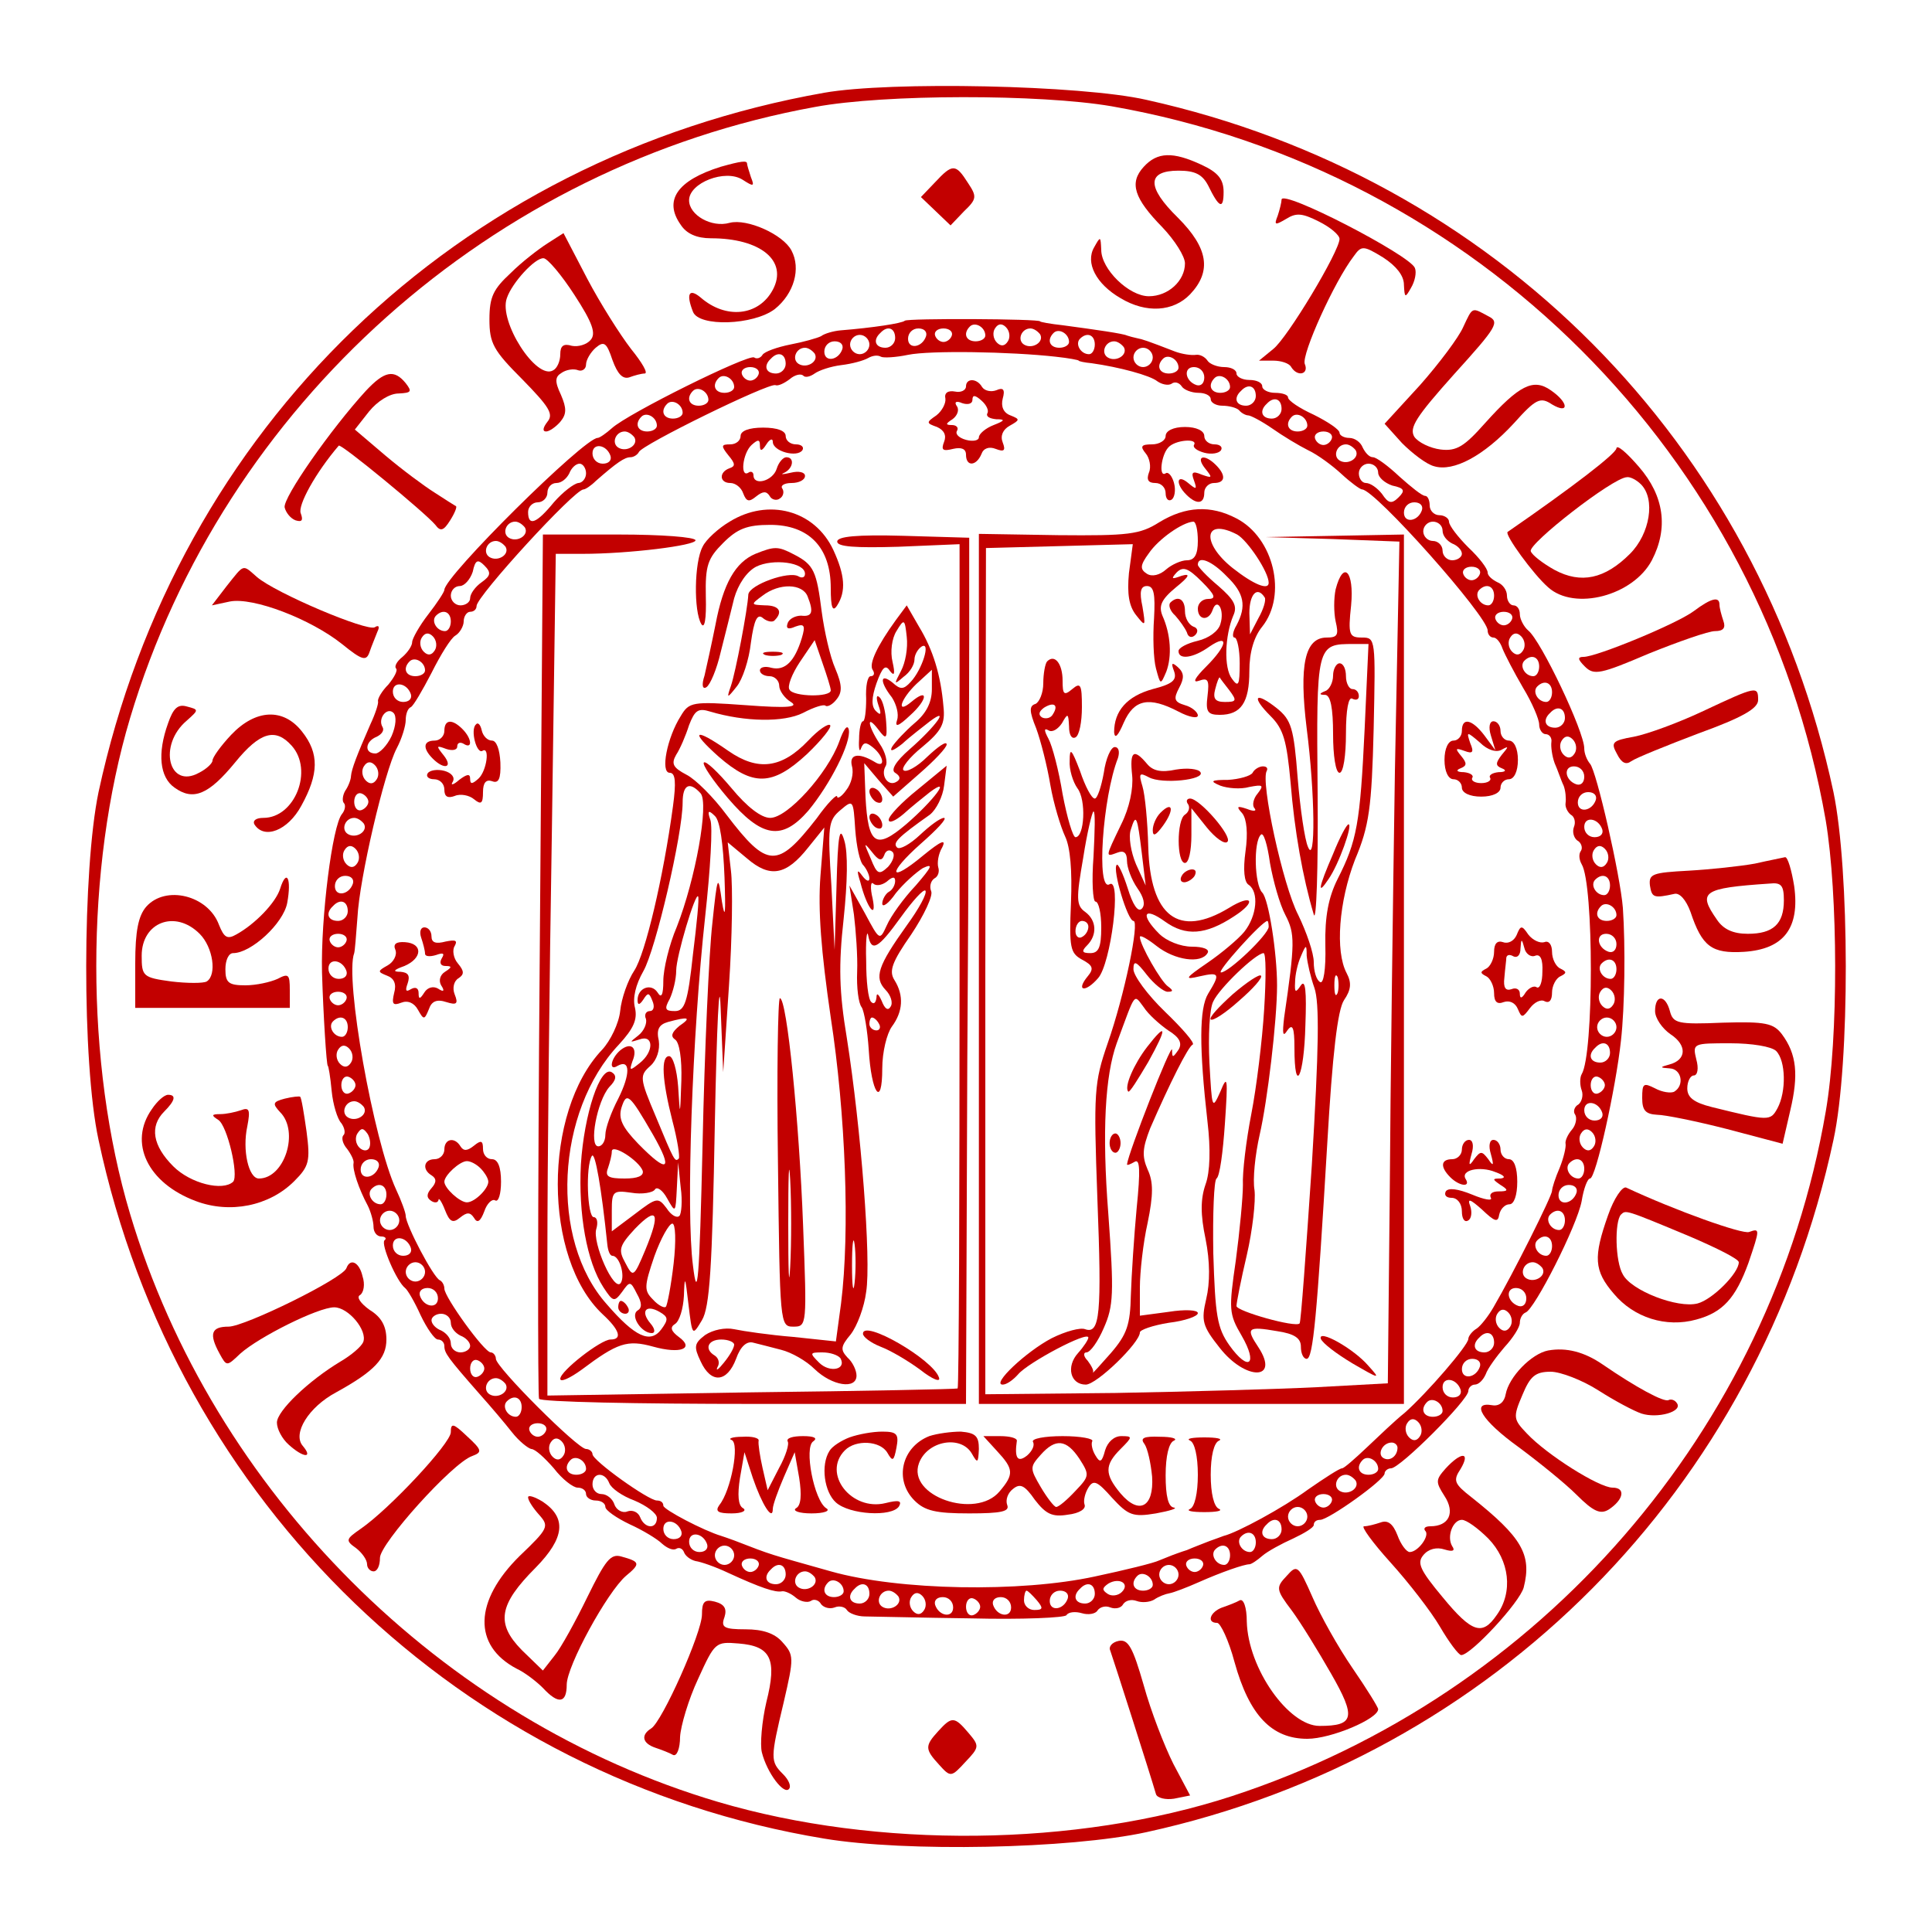  <svg  version="1.0" xmlns="http://www.w3.org/2000/svg"  width="300pt" height="300pt" viewBox="0 0 300 300"  preserveAspectRatio="xMidYMid meet">  <g transform="translate(0,300) scale(0.1,-0.1)" fill="#c20000" stroke="none"> <path d="M1280 2856 c-571 -101 -1005 -520 -1127 -1086 -25 -120 -26 -420 0 -540 120 -564 564 -992 1127 -1085 126 -21 381 -16 500 10 540 118 951 533 1067 1075 26 120 25 420 0 540 -116 543 -526 955 -1067 1075 -101 23 -398 29 -500 11z m446 -21 c566 -99 1010 -542 1109 -1109 19 -114 20 -337 0 -452 -85 -495 -442 -906 -922 -1063 -242 -79 -551 -82 -798 -9 -429 127 -784 481 -913 913 -70 234 -70 536 0 770 146 487 562 858 1064 949 108 20 349 20 460 1z"/> <path d="M1776 2741 c-23 -25 -15 -49 29 -94 19 -20 35 -45 35 -56 0 -27 -26 -51 -56 -51 -31 0 -74 42 -74 72 -1 21 -1 22 -11 4 -14 -24 3 -57 41 -79 40 -24 82 -21 108 6 34 36 28 72 -19 119 -49 48 -48 73 1 73 26 0 37 -6 46 -23 17 -35 24 -38 24 -10 0 19 -8 30 -34 42 -45 21 -69 20 -90 -3z"/> <path d="M1119 2741 c-67 -21 -89 -52 -62 -90 9 -14 25 -21 47 -21 77 0 120 -35 96 -80 -22 -41 -73 -46 -112 -12 -18 15 -23 6 -12 -22 9 -24 94 -21 127 4 30 24 41 63 26 91 -13 25 -69 50 -96 43 -28 -8 -63 12 -63 35 0 27 56 49 83 32 17 -11 19 -11 13 4 -3 9 -6 19 -6 21 0 5 -9 4 -41 -5z"/> <path d="M1452 2717 l-22 -23 23 -22 23 -22 21 22 c20 19 20 23 6 44 -19 30 -24 30 -51 1z"/> <path d="M1990 2690 c0 -4 -3 -16 -6 -25 -6 -15 -4 -15 13 -5 16 10 25 9 51 -4 18 -9 32 -21 32 -27 0 -19 -81 -154 -103 -171 l-22 -18 22 0 c12 0 25 -4 28 -10 10 -16 28 -11 21 5 -5 15 46 128 76 167 12 17 15 17 46 -2 20 -13 32 -28 32 -42 1 -21 2 -21 11 -5 6 10 9 24 6 31 -8 20 -207 123 -207 106z"/> <path d="M850 2622 c-14 -9 -40 -29 -57 -46 -27 -25 -33 -37 -33 -72 0 -37 6 -48 51 -93 42 -43 49 -54 39 -66 -7 -9 -8 -15 -2 -15 5 0 15 7 22 15 10 12 10 21 1 42 -10 21 -9 28 1 34 7 5 19 7 26 4 6 -2 12 2 12 9 0 7 7 19 15 26 13 11 17 8 26 -19 8 -22 16 -30 26 -27 8 3 19 6 24 6 6 0 -4 17 -21 38 -17 22 -48 71 -68 109 l-37 71 -25 -16z m42 -80 c28 -43 34 -60 25 -70 -6 -7 -19 -11 -29 -9 -13 4 -18 0 -18 -13 0 -11 -5 -22 -11 -25 -26 -16 -85 76 -72 112 8 24 44 63 57 62 6 0 28 -26 48 -57z"/> <path d="M2272 2492 c-7 -16 -37 -56 -67 -90 l-55 -60 27 -30 c16 -16 38 -33 50 -36 30 -9 77 16 124 67 34 38 41 41 59 29 27 -16 26 3 -2 22 -27 19 -49 8 -102 -51 -32 -36 -44 -44 -69 -41 -16 2 -35 11 -41 20 -8 14 3 31 62 97 67 74 71 81 53 90 -26 14 -24 15 -39 -17z"/> <path d="M1405 2502 c-4 -4 -50 -11 -100 -15 -11 -1 -25 -5 -30 -9 -6 -3 -27 -9 -48 -13 -20 -4 -40 -11 -43 -16 -3 -5 -9 -7 -13 -4 -10 5 -196 -87 -221 -110 -9 -8 -19 -15 -22 -15 -21 0 -238 -215 -238 -236 0 -3 -11 -20 -25 -38 -14 -18 -25 -38 -25 -43 0 -6 -7 -16 -15 -23 -9 -7 -13 -15 -10 -18 3 -3 -3 -14 -12 -25 -10 -10 -17 -22 -16 -26 1 -3 -4 -19 -12 -36 -21 -48 -29 -69 -30 -80 0 -5 -4 -16 -9 -23 -4 -7 -5 -16 -2 -19 3 -3 2 -11 -3 -17 -15 -18 -33 -161 -31 -246 2 -66 7 -145 9 -145 1 0 4 -17 6 -39 2 -21 9 -44 15 -50 5 -7 7 -16 3 -19 -3 -4 -1 -13 6 -21 6 -8 11 -18 10 -22 -2 -10 8 -40 22 -66 5 -10 9 -25 9 -33 0 -8 5 -15 12 -15 6 0 9 -3 5 -6 -6 -6 19 -64 32 -74 4 -3 15 -22 24 -42 10 -21 22 -38 27 -38 6 0 10 -5 10 -10 0 -11 5 -18 55 -75 17 -19 39 -45 50 -59 11 -14 25 -25 30 -26 6 0 21 -14 35 -30 13 -17 30 -30 37 -30 7 0 13 -4 13 -10 0 -5 7 -10 15 -10 8 0 15 -4 15 -10 0 -5 17 -17 38 -27 20 -9 43 -23 50 -30 8 -7 17 -11 22 -8 5 3 10 0 12 -5 2 -6 10 -12 18 -14 8 -1 31 -9 50 -18 52 -24 74 -31 84 -29 4 1 14 -3 22 -10 7 -6 18 -8 23 -5 5 4 13 1 16 -5 4 -5 13 -8 21 -5 7 3 16 1 19 -4 3 -5 16 -10 28 -10 12 0 86 -2 165 -3 79 -2 146 1 148 5 3 5 14 6 24 3 10 -3 21 -1 24 4 4 6 13 8 20 5 8 -3 17 -1 20 5 4 6 13 8 21 5 8 -3 20 -2 27 2 7 5 18 9 24 10 6 1 27 9 45 17 36 16 71 28 79 28 3 0 12 6 20 13 8 7 30 19 48 27 17 8 32 17 32 21 0 5 4 8 10 8 13 0 100 62 100 72 0 4 5 8 10 8 14 0 120 106 120 120 0 5 5 10 10 10 6 0 13 7 17 16 3 9 17 28 29 42 13 14 24 31 24 38 0 7 4 14 9 16 14 5 80 135 87 173 3 19 9 35 13 35 9 0 40 140 48 214 6 53 7 147 3 206 -4 51 -41 213 -51 224 -5 6 -9 16 -9 24 0 26 -67 167 -87 183 -7 6 -13 18 -13 25 0 8 -4 14 -10 14 -5 0 -10 7 -10 15 0 9 -7 18 -15 21 -8 4 -15 10 -15 15 0 6 -13 23 -30 39 -16 16 -30 34 -30 40 0 5 -7 10 -15 10 -8 0 -15 7 -15 15 0 8 -3 15 -7 15 -5 0 -22 14 -40 30 -18 17 -36 30 -41 30 -6 0 -12 7 -16 15 -3 8 -12 15 -21 15 -8 0 -15 4 -15 8 0 5 -18 17 -40 28 -22 10 -40 22 -40 27 0 4 -9 7 -20 7 -11 0 -20 5 -20 10 0 6 -9 10 -20 10 -11 0 -20 5 -20 10 0 6 -9 10 -19 10 -11 0 -23 5 -26 10 -4 6 -12 10 -18 9 -7 -1 -21 1 -32 5 -44 17 -50 19 -60 21 -5 1 -12 3 -15 4 -6 3 -48 9 -100 16 -19 2 -35 5 -35 6 0 4 -206 5 -210 1z m125 -23 c0 -5 -7 -9 -15 -9 -15 0 -20 12 -9 23 8 8 24 -1 24 -14z m35 -9 c-5 -8 -11 -8 -17 -2 -6 6 -7 16 -3 22 5 8 11 8 17 2 6 -6 7 -16 3 -22z m-175 5 c0 -8 -7 -15 -15 -15 -16 0 -20 12 -8 23 11 12 23 8 23 -8z m48 3 c-6 -18 -28 -21 -28 -4 0 9 7 16 16 16 9 0 14 -5 12 -12z m40 1 c-2 -6 -8 -10 -13 -10 -5 0 -11 4 -13 10 -2 6 4 11 13 11 9 0 15 -5 13 -11z m137 2 c7 -12 -12 -24 -25 -16 -11 7 -4 25 10 25 5 0 11 -4 15 -9z m45 -12 c0 -5 -7 -9 -15 -9 -15 0 -20 12 -9 23 8 8 24 -1 24 -14z m-310 -4 c0 -8 -7 -15 -15 -15 -8 0 -15 7 -15 15 0 8 7 15 15 15 8 0 15 -7 15 -15z m350 0 c0 -8 -4 -15 -9 -15 -13 0 -22 16 -14 24 11 11 23 6 23 -9z m-392 -7 c-6 -18 -28 -21 -28 -4 0 9 7 16 16 16 9 0 14 -5 12 -12z m437 3 c7 -12 -12 -24 -25 -16 -11 7 -4 25 10 25 5 0 11 -4 15 -9z m-480 -10 c7 -12 -12 -24 -25 -16 -11 7 -4 25 10 25 5 0 11 -4 15 -9z m375 -5 c19 -2 35 -5 35 -6 0 -1 9 -3 20 -4 43 -6 91 -19 102 -28 7 -5 17 -7 22 -4 5 4 12 2 16 -4 3 -5 15 -10 26 -10 10 0 19 -4 19 -10 0 -5 8 -10 18 -10 10 0 22 -3 26 -7 4 -5 11 -8 14 -8 4 0 21 -9 37 -20 17 -12 42 -27 56 -34 15 -7 38 -24 52 -37 14 -13 29 -24 32 -24 20 0 195 -197 195 -219 0 -6 4 -11 9 -11 5 0 11 -8 14 -17 4 -10 18 -37 32 -61 14 -23 25 -49 25 -57 0 -8 5 -15 10 -15 6 0 10 -6 9 -12 -1 -7 1 -22 5 -33 5 -11 10 -27 14 -35 3 -8 4 -20 3 -27 -1 -6 3 -14 8 -18 6 -3 8 -12 5 -19 -3 -8 0 -17 5 -21 6 -3 9 -11 6 -16 -4 -5 -3 -14 1 -21 19 -31 19 -295 0 -326 -3 -5 -3 -17 0 -25 3 -8 0 -18 -5 -22 -6 -3 -9 -11 -5 -16 3 -5 1 -16 -5 -23 -7 -8 -11 -18 -10 -22 1 -5 -3 -22 -9 -37 -7 -16 -12 -32 -12 -36 0 -8 -60 -128 -91 -181 -8 -14 -20 -29 -26 -33 -7 -4 -13 -12 -13 -16 0 -10 -64 -84 -99 -115 -14 -11 -40 -36 -58 -53 -19 -18 -36 -33 -39 -33 -4 0 -27 -15 -53 -33 -38 -28 -110 -67 -131 -72 -3 -1 -13 -5 -22 -8 -10 -4 -26 -10 -35 -14 -10 -3 -20 -7 -23 -8 -3 -1 -12 -5 -20 -8 -8 -4 -53 -15 -100 -25 -115 -25 -304 -22 -410 8 -99 28 -88 24 -150 48 -8 3 -17 6 -20 7 -27 8 -90 41 -90 47 0 5 -4 8 -10 8 -13 0 -100 62 -100 72 0 4 -5 8 -10 8 -13 0 -140 127 -140 140 0 5 -4 10 -8 10 -10 0 -72 86 -72 99 0 5 -3 11 -7 13 -10 4 -53 86 -53 100 0 5 -7 24 -15 41 -35 76 -80 328 -65 367 1 3 3 28 5 55 3 61 42 227 61 263 8 15 14 35 14 44 0 9 3 18 8 20 4 2 18 26 32 53 14 28 30 54 37 58 7 4 13 15 13 22 0 8 5 15 10 15 6 0 10 4 10 9 0 15 152 181 166 181 3 0 12 6 19 13 33 29 45 37 54 37 5 0 11 4 13 8 4 11 200 107 212 104 4 -2 14 3 22 9 8 7 17 9 21 6 3 -4 11 -2 18 3 7 5 25 11 41 13 17 2 35 7 42 11 7 4 15 5 20 2 4 -2 23 -1 42 3 34 7 159 5 230 -3z m150 -1 c0 -8 -7 -15 -15 -15 -8 0 -15 7 -15 15 0 8 7 15 15 15 8 0 15 -7 15 -15z m-570 -10 c0 -8 -7 -15 -15 -15 -16 0 -20 12 -8 23 11 12 23 8 23 -8z m610 -6 c0 -5 -7 -9 -15 -9 -15 0 -20 12 -9 23 8 8 24 -1 24 -14z m-652 -10 c-2 -6 -8 -10 -13 -10 -5 0 -11 4 -13 10 -2 6 4 11 13 11 9 0 15 -5 13 -11z m692 -5 c0 -9 -5 -14 -12 -12 -18 6 -21 28 -4 28 9 0 16 -7 16 -16z m-730 -15 c0 -5 -7 -9 -15 -9 -15 0 -20 12 -9 23 8 8 24 -1 24 -14z m770 0 c0 -5 -7 -9 -15 -9 -15 0 -20 12 -9 23 8 8 24 -1 24 -14z m-810 -20 c0 -5 -7 -9 -15 -9 -15 0 -20 12 -9 23 8 8 24 -1 24 -14z m850 6 c0 -8 -7 -15 -15 -15 -16 0 -20 12 -8 23 11 12 23 8 23 -8z m-890 -26 c0 -5 -7 -9 -15 -9 -15 0 -20 12 -9 23 8 8 24 -1 24 -14z m930 6 c0 -8 -7 -15 -15 -15 -16 0 -20 12 -8 23 11 12 23 8 23 -8z m-970 -26 c0 -5 -7 -9 -15 -9 -15 0 -20 12 -9 23 8 8 24 -1 24 -14z m1010 0 c0 -5 -7 -9 -15 -9 -15 0 -20 12 -9 23 8 8 24 -1 24 -14z m-1045 -18 c7 -12 -12 -24 -25 -16 -11 7 -4 25 10 25 5 0 11 -4 15 -9z m1083 -2 c-2 -6 -8 -10 -13 -10 -5 0 -11 4 -13 10 -2 6 4 11 13 11 9 0 15 -5 13 -11z m-1120 -27 c2 -7 -3 -12 -12 -12 -9 0 -16 7 -16 16 0 17 22 14 28 -4z m1157 9 c7 -12 -12 -24 -25 -16 -11 7 -4 25 10 25 5 0 11 -4 15 -9z m-1195 -36 c0 -8 -6 -15 -12 -15 -7 -1 -24 -14 -38 -30 -27 -33 -40 -38 -40 -15 0 8 7 15 15 15 8 0 15 7 15 15 0 8 6 15 14 15 8 0 16 7 20 15 3 8 10 15 16 15 5 0 10 -7 10 -15z m1230 1 c0 -7 10 -16 22 -20 19 -4 20 -8 10 -18 -11 -11 -16 -10 -26 5 -7 9 -18 17 -25 17 -6 0 -11 7 -11 15 0 8 7 15 15 15 8 0 15 -6 15 -14z m68 -58 c-6 -18 -28 -21 -28 -4 0 9 7 16 16 16 9 0 14 -5 12 -12z m-1393 -27 c7 -12 -12 -24 -25 -16 -11 7 -4 25 10 25 5 0 11 -4 15 -9z m1425 -5 c0 -8 7 -16 15 -20 8 -3 15 -10 15 -16 0 -5 -7 -10 -15 -10 -8 0 -15 7 -15 15 0 8 -7 15 -15 15 -8 0 -15 7 -15 15 0 8 7 15 15 15 8 0 15 -6 15 -14z m-1455 -25 c7 -12 -12 -24 -25 -16 -11 7 -4 25 10 25 5 0 11 -4 15 -9z m-37 -55 c-10 -7 -18 -18 -18 -25 0 -6 -7 -11 -15 -11 -8 0 -15 7 -15 15 0 8 6 15 14 15 7 0 16 10 20 22 4 19 8 20 18 10 11 -11 10 -16 -4 -26z m1550 13 c-2 -6 -8 -10 -13 -10 -5 0 -11 4 -13 10 -2 6 4 11 13 11 9 0 15 -5 13 -11z m22 -34 c0 -8 -4 -15 -9 -15 -13 0 -22 16 -14 24 11 11 23 6 23 -9z m-1620 -40 c0 -8 -4 -15 -9 -15 -13 0 -22 16 -14 24 11 11 23 6 23 -9z m1648 4 c-2 -6 -8 -10 -13 -10 -5 0 -11 4 -13 10 -2 6 4 11 13 11 9 0 15 -5 13 -11z m-1673 -49 c-5 -8 -11 -8 -17 -2 -6 6 -7 16 -3 22 5 8 11 8 17 2 6 -6 7 -16 3 -22z m1690 0 c-5 -8 -11 -8 -17 -2 -6 6 -7 16 -3 22 5 8 11 8 17 2 6 -6 7 -16 3 -22z m-1705 -31 c0 -5 -7 -9 -15 -9 -15 0 -20 12 -9 23 8 8 24 -1 24 -14z m1730 6 c0 -8 -4 -15 -9 -15 -13 0 -22 16 -14 24 11 11 23 6 23 -9z m-1752 -43 c2 -7 -3 -12 -12 -12 -9 0 -16 7 -16 16 0 17 22 14 28 -4z m1772 3 c0 -8 -4 -15 -9 -15 -13 0 -22 16 -14 24 11 11 23 6 23 -9z m-1802 -68 c-7 -15 -19 -27 -25 -27 -18 0 -16 19 2 26 8 4 12 10 9 15 -8 13 7 32 17 22 5 -5 4 -20 -3 -36z m1822 28 c0 -8 -7 -15 -15 -15 -16 0 -20 12 -8 23 11 12 23 8 23 -8z m15 -55 c-5 -8 -11 -8 -17 -2 -6 6 -7 16 -3 22 5 8 11 8 17 2 6 -6 7 -16 3 -22z m-1860 -40 c-5 -8 -11 -8 -17 -2 -6 6 -7 16 -3 22 5 8 11 8 17 2 6 -6 7 -16 3 -22z m1875 4 c0 -9 -5 -14 -12 -12 -18 6 -21 28 -4 28 9 0 16 -7 16 -16z m-1888 -39 c0 -5 -5 -11 -11 -13 -6 -2 -11 4 -11 13 0 9 5 15 11 13 6 -2 11 -8 11 -13z m1906 3 c-6 -18 -28 -21 -28 -4 0 9 7 16 16 16 9 0 14 -5 12 -12z m-1913 -37 c7 -12 -12 -24 -25 -16 -11 7 -4 25 10 25 5 0 11 -4 15 -9z m1923 -9 c2 -7 -3 -12 -12 -12 -9 0 -16 7 -16 16 0 17 22 14 28 -4z m-1933 -52 c-5 -8 -11 -8 -17 -2 -6 6 -7 16 -3 22 5 8 11 8 17 2 6 -6 7 -16 3 -22z m1940 0 c-5 -8 -11 -8 -17 -2 -6 6 -7 16 -3 22 5 8 11 8 17 2 6 -6 7 -16 3 -22z m-1947 -32 c-6 -18 -28 -21 -28 -4 0 9 7 16 16 16 9 0 14 -5 12 -12z m1952 -3 c0 -8 -4 -15 -9 -15 -13 0 -22 16 -14 24 11 11 23 6 23 -9z m-1960 -40 c0 -8 -7 -15 -15 -15 -16 0 -20 12 -8 23 11 12 23 8 23 -8z m1970 -6 c0 -5 -7 -9 -15 -9 -15 0 -20 12 -9 23 8 8 24 -1 24 -14z m-1972 -40 c-2 -6 -8 -10 -13 -10 -5 0 -11 4 -13 10 -2 6 4 11 13 11 9 0 15 -5 13 -11z m1972 -5 c0 -9 -5 -14 -12 -12 -18 6 -21 28 -4 28 9 0 16 -7 16 -16z m-1972 -42 c2 -7 -3 -12 -12 -12 -9 0 -16 7 -16 16 0 17 22 14 28 -4z m1972 3 c0 -8 -4 -15 -9 -15 -13 0 -22 16 -14 24 11 11 23 6 23 -9z m-5 -55 c-5 -8 -11 -8 -17 -2 -6 6 -7 16 -3 22 5 8 11 8 17 2 6 -6 7 -16 3 -22z m-1967 9 c-2 -6 -8 -10 -13 -10 -5 0 -11 4 -13 10 -2 6 4 11 13 11 9 0 15 -5 13 -11z m2 -44 c0 -8 -4 -15 -9 -15 -13 0 -22 16 -14 24 11 11 23 6 23 -9z m1970 0 c0 -8 -7 -15 -15 -15 -8 0 -15 7 -15 15 0 8 7 15 15 15 8 0 15 -7 15 -15z m-1965 -55 c-5 -8 -11 -8 -17 -2 -6 6 -7 16 -3 22 5 8 11 8 17 2 6 -6 7 -16 3 -22z m1955 15 c0 -8 -7 -15 -15 -15 -16 0 -20 12 -8 23 11 12 23 8 23 -8z m-1948 -50 c0 -5 -5 -11 -11 -13 -6 -2 -11 4 -11 13 0 9 5 15 11 13 6 -2 11 -8 11 -13z m1940 0 c0 -5 -5 -11 -11 -13 -6 -2 -11 4 -11 13 0 9 5 15 11 13 6 -2 11 -8 11 -13z m-1927 -34 c7 -12 -12 -24 -25 -16 -11 7 -4 25 10 25 5 0 11 -4 15 -9z m1923 -9 c2 -7 -3 -12 -12 -12 -9 0 -16 7 -16 16 0 17 22 14 28 -4z m-1915 -55 c-3 -5 -10 -4 -15 1 -6 6 -7 16 -3 22 6 9 9 9 16 -1 4 -7 5 -17 2 -22z m1902 3 c-5 -8 -11 -8 -17 -2 -6 6 -7 16 -3 22 5 8 11 8 17 2 6 -6 7 -16 3 -22z m-1887 -32 c-6 -18 -28 -21 -28 -4 0 9 7 16 16 16 9 0 14 -5 12 -12z m1872 -3 c0 -8 -4 -15 -9 -15 -13 0 -22 16 -14 24 11 11 23 6 23 -9z m-1860 -40 c0 -8 -4 -15 -9 -15 -13 0 -22 16 -14 24 11 11 23 6 23 -9z m1848 3 c-6 -18 -28 -21 -28 -4 0 9 7 16 16 16 9 0 14 -5 12 -12z m-1828 -43 c0 -8 -7 -15 -15 -15 -8 0 -15 7 -15 15 0 8 7 15 15 15 8 0 15 -7 15 -15z m1810 0 c0 -8 -4 -15 -9 -15 -13 0 -22 16 -14 24 11 11 23 6 23 -9z m-1792 -43 c2 -7 -3 -12 -12 -12 -9 0 -16 7 -16 16 0 17 22 14 28 -4z m1772 3 c0 -8 -4 -15 -9 -15 -13 0 -22 16 -14 24 11 11 23 6 23 -9z m-1750 -40 c0 -8 -7 -15 -15 -15 -8 0 -15 7 -15 15 0 8 7 15 15 15 8 0 15 -7 15 -15z m1735 6 c7 -12 -12 -24 -25 -16 -11 7 -4 25 10 25 5 0 11 -4 15 -9z m-1715 -47 c0 -17 -22 -14 -28 4 -2 7 3 12 12 12 9 0 16 -7 16 -16z m1690 0 c0 -9 -5 -14 -12 -12 -18 6 -21 28 -4 28 9 0 16 -7 16 -16z m-25 -44 c-5 -8 -11 -8 -17 -2 -6 6 -7 16 -3 22 5 8 11 8 17 2 6 -6 7 -16 3 -22z m-1645 6 c0 -8 7 -16 15 -20 8 -3 15 -10 15 -16 0 -5 -7 -10 -15 -10 -8 0 -15 6 -15 14 0 8 -7 16 -15 20 -8 3 -15 10 -15 16 0 5 7 10 15 10 8 0 15 -6 15 -14z m1620 -31 c0 -8 -7 -15 -15 -15 -16 0 -20 12 -8 23 11 12 23 8 23 -8z m-1568 -40 c0 -5 -5 -11 -11 -13 -6 -2 -11 4 -11 13 0 9 5 15 11 13 6 -2 11 -8 11 -13z m1546 3 c-6 -18 -28 -21 -28 -4 0 9 7 16 16 16 9 0 14 -5 12 -12z m-1513 -27 c7 -12 -12 -24 -25 -16 -11 7 -4 25 10 25 5 0 11 -4 15 -9z m1483 -9 c2 -7 -3 -12 -12 -12 -9 0 -16 7 -16 16 0 17 22 14 28 -4z m-1458 -27 c0 -8 -4 -15 -9 -15 -13 0 -22 16 -14 24 11 11 23 6 23 -9z m1430 -6 c0 -5 -7 -9 -15 -9 -15 0 -20 12 -9 23 8 8 24 -1 24 -14z m-35 -39 c-5 -8 -11 -8 -17 -2 -6 6 -7 16 -3 22 5 8 11 8 17 2 6 -6 7 -16 3 -22z m-1357 9 c-2 -6 -8 -10 -13 -10 -5 0 -11 4 -13 10 -2 6 4 11 13 11 9 0 15 -5 13 -11z m27 -39 c-5 -8 -11 -8 -17 -2 -6 6 -7 16 -3 22 5 8 11 8 17 2 6 -6 7 -16 3 -22z m1295 12 c0 -13 -12 -22 -22 -16 -10 6 -1 24 13 24 5 0 9 -4 9 -8z m-1260 -33 c0 -5 -7 -9 -15 -9 -15 0 -20 12 -9 23 8 8 24 -1 24 -14z m1230 0 c0 -5 -7 -9 -15 -9 -15 0 -20 12 -9 23 8 8 24 -1 24 -14z m-1194 -22 c3 -8 20 -20 39 -27 19 -8 35 -20 35 -27 0 -18 -19 -17 -26 1 -3 8 -12 12 -20 9 -7 -3 -17 2 -20 11 -3 9 -12 16 -20 16 -8 0 -14 7 -14 15 0 19 19 20 26 2z m1159 4 c7 -12 -12 -24 -25 -16 -11 7 -4 25 10 25 5 0 11 -4 15 -9z m-37 -32 c-2 -6 -8 -10 -13 -10 -5 0 -11 4 -13 10 -2 6 4 11 13 11 9 0 15 -5 13 -11z m-38 -24 c0 -8 -7 -15 -15 -15 -8 0 -15 7 -15 15 0 8 7 15 15 15 8 0 15 -7 15 -15z m-972 -23 c2 -7 -3 -12 -12 -12 -9 0 -16 7 -16 16 0 17 22 14 28 -4z m932 3 c0 -8 -7 -15 -15 -15 -16 0 -20 12 -8 23 11 12 23 8 23 -8z m-892 -23 c2 -7 -3 -12 -12 -12 -9 0 -16 7 -16 16 0 17 22 14 28 -4z m852 3 c0 -8 -4 -15 -9 -15 -13 0 -22 16 -14 24 11 11 23 6 23 -9z m-810 -20 c0 -8 -7 -15 -15 -15 -8 0 -15 7 -15 15 0 8 7 15 15 15 8 0 15 -7 15 -15z m770 0 c0 -8 -4 -15 -9 -15 -13 0 -22 16 -14 24 11 11 23 6 23 -9z m-732 -16 c-2 -6 -8 -10 -13 -10 -5 0 -11 4 -13 10 -2 6 4 11 13 11 9 0 15 -5 13 -11z m690 0 c-2 -6 -8 -10 -13 -10 -5 0 -11 4 -13 10 -2 6 4 11 13 11 9 0 15 -5 13 -11z m-648 -14 c0 -8 -7 -15 -15 -15 -16 0 -20 12 -8 23 11 12 23 8 23 -8z m610 0 c0 -8 -7 -15 -15 -15 -8 0 -15 7 -15 15 0 8 7 15 15 15 8 0 15 -7 15 -15z m-565 -4 c7 -12 -12 -24 -25 -16 -11 7 -4 25 10 25 5 0 11 -4 15 -9z m525 -12 c0 -5 -7 -9 -15 -9 -15 0 -20 12 -9 23 8 8 24 -1 24 -14z m-480 -10 c0 -5 -7 -9 -15 -9 -15 0 -20 12 -9 23 8 8 24 -1 24 -14z m432 -1 c-6 -6 -16 -7 -22 -3 -9 6 -9 9 1 16 17 10 34 0 21 -13z m-392 -3 c0 -8 -7 -15 -15 -15 -16 0 -20 12 -8 23 11 12 23 8 23 -8z m350 0 c0 -8 -7 -15 -15 -15 -16 0 -20 12 -8 23 11 12 23 8 23 -8z m-305 -4 c7 -12 -12 -24 -25 -16 -11 7 -4 25 10 25 5 0 11 -4 15 -9z m40 -21 c-5 -8 -11 -8 -17 -2 -6 6 -7 16 -3 22 5 8 11 8 17 2 6 -6 7 -16 3 -22z m175 15 c10 -12 10 -15 -4 -15 -9 0 -16 7 -16 15 0 8 2 15 4 15 2 0 9 -7 16 -15z m48 3 c-6 -18 -28 -21 -28 -4 0 9 7 16 16 16 9 0 14 -5 12 -12z m-178 -14 c0 -17 -22 -14 -28 4 -2 7 3 12 12 12 9 0 16 -7 16 -16z m42 1 c0 -5 -5 -11 -11 -13 -6 -2 -11 4 -11 13 0 9 5 15 11 13 6 -2 11 -8 11 -13z m48 -1 c0 -17 -22 -14 -28 4 -2 7 3 12 12 12 9 0 16 -7 16 -16z"/> <path d="M1500 2400 c0 -6 -8 -10 -17 -8 -11 2 -17 -2 -15 -11 1 -7 -5 -19 -14 -26 -16 -11 -16 -12 1 -18 11 -5 15 -13 11 -23 -5 -13 -2 -15 14 -11 13 3 20 0 20 -9 0 -19 16 -18 24 1 3 9 12 12 22 8 13 -5 16 -3 11 10 -4 10 0 20 11 26 16 9 16 10 1 16 -11 4 -15 14 -12 26 4 14 1 18 -10 13 -8 -3 -18 -1 -22 5 -8 14 -25 14 -25 1z m33 -42 c-2 -5 4 -8 14 -9 14 0 14 -2 -4 -9 -13 -5 -23 -14 -23 -19 0 -5 -9 -7 -20 -4 -11 3 -17 9 -14 14 3 5 -1 9 -8 9 -10 0 -10 2 1 9 7 5 11 14 7 20 -5 7 -1 9 8 5 9 -3 16 -1 16 5 0 8 4 8 14 -1 8 -7 12 -16 9 -20z"/> <path d="M1150 2323 c0 -7 -7 -13 -16 -13 -14 0 -15 -2 -3 -17 11 -13 11 -17 2 -20 -17 -6 -16 -23 1 -23 8 0 17 -7 20 -16 5 -13 9 -14 20 -5 10 8 16 9 21 1 3 -6 11 -8 16 -4 5 3 7 10 4 15 -4 5 3 9 14 9 12 0 21 5 21 11 0 6 -10 8 -22 5 -13 -3 -17 -3 -10 0 14 7 16 24 3 24 -5 0 -12 -8 -15 -18 -6 -19 -36 -27 -36 -10 0 5 -4 7 -8 4 -13 -8 -9 30 5 43 10 9 13 9 13 -1 0 -9 3 -9 10 2 5 8 10 10 10 4 0 -15 38 -25 46 -13 3 5 -2 9 -10 9 -9 0 -16 6 -16 13 0 8 -13 13 -35 13 -22 0 -35 -5 -35 -13z"/> <path d="M1810 2323 c0 -7 -10 -13 -21 -13 -17 0 -19 -3 -10 -14 6 -7 9 -21 5 -30 -4 -11 -1 -16 10 -16 9 0 16 -7 16 -16 0 -8 4 -13 9 -10 5 3 7 15 4 26 -3 11 -9 18 -13 15 -11 -7 -7 28 4 40 10 12 47 15 40 4 -2 -4 5 -9 16 -12 11 -3 23 -1 26 4 3 5 -2 9 -10 9 -9 0 -16 6 -16 13 0 8 -12 14 -30 14 -18 0 -30 -6 -30 -14z"/> <path d="M1871 2273 c12 -15 12 -16 -5 -10 -14 6 -17 4 -12 -9 5 -14 4 -15 -9 -4 -18 15 -20 -1 -3 -18 16 -16 28 -15 28 3 0 8 7 15 15 15 18 0 19 12 3 28 -18 18 -32 14 -17 -5z"/> <path d="M1133 2190 c-17 -10 -37 -28 -42 -39 -13 -24 -14 -100 -2 -120 5 -8 8 7 7 43 -1 48 3 59 27 83 22 22 37 28 73 28 60 0 94 -35 94 -98 0 -31 3 -38 10 -27 14 22 12 47 -6 86 -29 62 -101 81 -161 44z"/> <path d="M1800 2189 c-30 -19 -48 -21 -157 -20 l-123 2 0 -675 0 -676 330 0 330 0 0 675 0 675 -107 -2 -108 -2 104 -3 104 -4 -7 -357 c-3 -196 -7 -490 -8 -654 l-3 -296 -110 -6 c-60 -3 -201 -7 -313 -9 l-202 -2 0 657 1 657 114 3 114 3 -6 -45 c-3 -32 0 -51 11 -65 15 -19 15 -18 10 13 -5 23 -3 32 7 32 11 0 13 -13 11 -50 -2 -28 -1 -63 3 -78 7 -26 7 -26 16 -5 9 24 7 58 -6 87 -6 15 -2 25 21 44 21 17 23 22 9 18 -16 -6 -17 -5 -8 5 10 10 18 7 39 -14 21 -21 23 -27 10 -27 -9 0 -16 -7 -16 -15 0 -18 17 -20 23 -2 7 20 19 0 12 -22 -3 -11 -18 -22 -35 -26 -17 -4 -30 -11 -30 -16 0 -14 23 -11 48 7 31 21 28 2 -5 -31 -18 -18 -22 -26 -11 -22 14 5 16 1 13 -24 -3 -24 0 -29 19 -29 33 0 46 19 46 68 0 29 7 53 20 69 39 49 18 138 -40 168 -40 21 -79 19 -120 -6z m60 -29 c0 -21 -5 -30 -17 -30 -9 0 -24 -7 -32 -14 -10 -9 -22 -12 -30 -7 -11 7 -11 13 3 32 15 22 52 48 69 49 4 0 7 -13 7 -30z m61 10 c16 -9 49 -58 49 -75 0 -12 -23 -3 -56 23 -49 39 -45 79 7 52z m-16 -65 c27 -26 31 -46 15 -76 -6 -10 -7 -19 -3 -19 4 0 8 -18 8 -40 0 -34 -2 -38 -12 -24 -13 17 -11 67 2 98 7 15 1 25 -23 46 -18 15 -32 30 -32 33 0 15 22 6 45 -18z m59 -33 c2 -4 -2 -18 -10 -32 l-13 -25 -1 33 c0 29 12 43 24 24z m-55 -144 c12 -16 11 -18 -7 -18 -15 0 -19 5 -15 20 3 12 6 19 7 18 1 -2 8 -11 15 -20z"/> <path d="M838 1503 c-3 -368 -3 -671 -1 -675 2 -5 152 -8 334 -8 l329 0 2 530 c2 292 3 594 3 673 l0 142 -102 3 c-73 2 -103 -1 -103 -9 0 -8 28 -10 95 -8 l95 4 0 -654 c0 -360 -1 -655 -3 -657 -1 -1 -145 -4 -319 -6 l-318 -5 0 226 c0 124 3 418 7 654 l6 427 41 0 c73 0 176 13 176 21 0 5 -53 9 -119 9 l-118 0 -5 -667z"/> <path d="M1173 2140 c-31 -13 -50 -46 -62 -110 -6 -30 -14 -66 -17 -79 -5 -15 -3 -22 3 -18 6 4 16 28 22 54 7 27 16 64 21 84 6 21 19 41 34 49 26 13 76 7 76 -11 0 -6 -5 -7 -10 -4 -15 9 -76 -13 -78 -28 -1 -23 -20 -122 -27 -142 -7 -20 -6 -20 9 -1 9 11 19 41 22 68 5 36 10 46 19 38 6 -5 15 -7 18 -3 13 13 7 23 -15 23 -22 1 -23 1 -4 15 26 20 62 19 70 -1 10 -25 7 -32 -10 -30 -9 0 -19 -5 -21 -12 -3 -8 1 -10 12 -5 14 5 16 2 10 -18 -11 -36 -26 -51 -47 -46 -10 3 -18 1 -18 -4 0 -5 7 -9 15 -9 8 0 15 -7 15 -15 0 -7 8 -19 18 -25 13 -8 -4 -10 -70 -5 -83 6 -88 5 -101 -17 -21 -33 -32 -88 -17 -88 9 0 10 -15 5 -52 -15 -111 -43 -229 -60 -255 -10 -15 -20 -43 -22 -63 -2 -19 -15 -46 -28 -60 -92 -97 -92 -324 1 -411 26 -24 31 -39 12 -39 -15 0 -78 -49 -78 -61 0 -6 15 1 33 14 56 42 71 47 111 36 43 -12 65 -3 40 15 -12 9 -14 15 -6 20 7 4 13 24 14 44 1 32 2 31 7 -13 6 -50 6 -50 21 -25 12 20 16 81 20 305 3 154 7 235 9 180 l4 -100 9 135 c5 74 6 154 3 178 l-5 44 30 -25 c36 -31 61 -26 95 17 l25 31 -6 -75 c-4 -53 1 -117 16 -220 23 -149 30 -332 16 -444 l-8 -59 -66 7 c-37 3 -78 9 -92 12 -14 3 -33 -1 -45 -9 -17 -13 -18 -18 -7 -41 16 -35 41 -33 55 4 7 20 17 28 27 25 8 -2 28 -7 43 -11 16 -4 39 -17 52 -30 27 -26 65 -32 65 -10 0 8 -6 21 -14 28 -11 12 -11 17 5 36 10 13 21 42 24 66 8 49 -8 254 -30 394 -12 72 -13 113 -5 185 6 57 7 103 1 122 -7 24 -10 9 -12 -70 l-3 -100 -5 100 c-6 92 -5 101 14 117 20 17 20 16 23 -30 2 -26 7 -51 13 -56 5 -6 9 -15 9 -20 0 -6 -5 -4 -11 4 -8 11 -9 9 -3 -10 10 -40 26 -60 19 -25 -4 16 -3 27 1 23 4 -4 13 -3 21 3 9 8 13 8 13 1 0 -6 -4 -14 -10 -17 -5 -3 -10 -12 -10 -18 0 -7 10 0 21 16 12 15 31 32 42 39 17 8 14 2 -11 -27 -19 -20 -39 -48 -45 -62 -11 -24 -11 -24 -34 19 l-24 43 7 -45 c3 -25 6 -65 5 -89 -1 -24 2 -49 7 -55 4 -6 9 -36 11 -66 4 -68 21 -92 21 -29 0 25 7 54 15 65 17 23 19 48 4 72 -9 14 -4 28 26 71 20 30 34 60 31 67 -3 7 -1 16 5 20 6 3 8 11 6 17 -2 7 0 21 6 31 7 14 -2 10 -29 -12 -54 -45 -57 -29 -4 18 25 22 41 39 36 40 -6 0 -22 -12 -38 -27 -15 -14 -31 -23 -35 -19 -7 7 0 15 51 51 10 8 20 28 22 45 l4 31 -45 -37 c-25 -20 -45 -41 -45 -47 0 -6 10 -2 23 9 12 11 31 26 41 34 35 26 6 -13 -37 -50 -47 -40 -59 -32 -63 42 l-2 53 22 -26 23 -26 41 36 c23 20 42 40 42 45 0 6 -13 -3 -30 -19 -16 -16 -33 -25 -37 -21 -4 3 9 20 29 36 30 25 36 36 33 63 -4 48 -16 88 -38 124 l-19 33 -17 -23 c-29 -40 -42 -68 -36 -77 4 -6 2 -10 -3 -10 -5 0 -8 -16 -7 -35 0 -19 -2 -35 -5 -35 -3 0 -6 -12 -6 -28 -1 -15 1 -21 3 -14 4 10 8 10 19 1 17 -14 19 -33 2 -22 -25 15 -40 12 -35 -7 3 -11 -1 -27 -9 -37 -7 -10 -14 -14 -14 -10 0 5 -15 -10 -32 -34 -61 -78 -76 -78 -140 6 -20 27 -48 55 -62 62 -21 11 -24 17 -16 31 6 9 15 30 20 46 9 23 14 27 33 21 54 -16 114 -17 144 -2 17 9 33 14 35 11 3 -2 11 2 17 10 9 11 9 22 -2 48 -8 18 -17 58 -21 88 -8 63 -12 73 -43 89 -25 13 -30 13 -60 1z m226 -182 c-11 -21 -11 -22 4 -9 10 7 17 19 17 27 0 7 5 16 11 20 15 9 1 -36 -17 -55 -11 -12 -16 -12 -28 -1 -20 16 -20 1 -1 -23 7 -11 11 -26 8 -35 -4 -12 2 -10 20 7 28 25 29 44 2 21 -24 -20 -17 4 8 28 l24 22 0 -30 c0 -21 -9 -38 -27 -53 -14 -12 -30 -29 -35 -37 -4 -8 2 -6 16 5 13 12 33 27 43 35 32 24 9 -8 -31 -43 -23 -20 -30 -33 -23 -37 8 -5 9 -10 2 -14 -13 -8 -25 10 -17 24 4 6 0 22 -9 35 -19 29 -21 47 -2 22 12 -16 14 -15 12 12 -1 16 -5 33 -10 38 -5 5 -6 0 -2 -12 5 -14 4 -17 -4 -9 -7 7 -7 20 1 43 9 25 14 30 21 19 7 -9 8 -4 4 14 -4 16 -1 37 6 48 12 20 13 19 16 -9 2 -17 -2 -40 -9 -53z m-109 -30 c0 -11 -58 -10 -64 1 -4 5 4 25 16 43 l23 34 12 -35 c7 -20 13 -39 13 -43z m-202 -160 c13 -16 -8 -133 -37 -207 -12 -28 -21 -66 -21 -84 0 -22 -3 -28 -9 -18 -10 15 -31 7 -31 -12 0 -8 3 -8 9 1 7 11 9 11 14 -2 4 -9 2 -16 -4 -16 -6 0 -9 -6 -6 -12 2 -7 -3 -19 -12 -26 -14 -11 -14 -11 2 -6 22 8 23 -19 0 -37 -15 -12 -16 -12 -11 3 9 21 -2 31 -19 17 -15 -13 -18 -33 -4 -24 20 11 20 -13 1 -51 -11 -21 -20 -46 -20 -56 0 -10 -5 -18 -11 -18 -15 0 -2 70 17 92 11 11 12 18 4 23 -18 11 -43 -65 -48 -143 -4 -77 9 -151 35 -191 15 -23 17 -23 29 -7 12 17 13 17 23 -3 8 -14 8 -22 1 -26 -12 -8 6 -35 22 -35 6 0 5 7 -2 15 -16 19 -7 30 14 18 14 -8 14 -12 3 -27 -17 -23 -41 -12 -85 39 -89 100 -79 299 19 403 23 25 29 39 25 57 -4 15 1 36 13 57 19 33 61 213 61 262 0 28 11 33 28 14z m37 -130 c2 -56 1 -68 -4 -38 -6 44 -7 42 -15 -35 -5 -44 -12 -197 -15 -340 -5 -216 -8 -248 -15 -190 -11 84 -1 360 19 542 8 73 12 140 8 150 -5 14 -3 16 7 6 8 -7 13 -43 15 -95z m248 34 c2 7 8 10 13 5 4 -4 1 -14 -7 -23 -14 -13 -17 -12 -27 13 -11 25 -11 26 2 10 10 -13 15 -15 19 -5z m35 -109 c-45 -63 -51 -81 -33 -100 8 -8 12 -20 8 -26 -4 -7 -9 -4 -14 9 -5 11 -8 13 -8 5 -1 -8 -4 -11 -8 -7 -5 4 -8 33 -8 64 -1 31 1 49 3 40 5 -27 15 -22 51 28 18 25 35 44 38 41 3 -4 -10 -28 -29 -54z m-332 -45 c-8 -75 -13 -88 -28 -88 -15 0 -17 3 -8 19 5 11 10 30 10 44 0 22 30 122 34 115 2 -2 -2 -42 -8 -90z m-21 -111 c-12 -10 -14 -16 -7 -21 7 -4 11 -30 10 -64 -2 -57 -2 -57 -5 -9 -2 26 -8 47 -14 47 -13 0 -11 -37 5 -100 8 -30 12 -57 10 -59 -6 -6 -7 -4 -36 66 -25 59 -25 63 -8 78 10 9 15 25 13 39 -4 17 0 25 14 29 33 9 37 7 18 -6z m310 3 c3 -5 1 -10 -4 -10 -6 0 -11 5 -11 10 0 6 2 10 4 10 3 0 8 -4 11 -10z m-351 -172 c32 -56 23 -61 -23 -14 -25 26 -31 39 -26 56 8 25 12 22 49 -42z m-16 -56 c2 -8 -8 -12 -28 -12 -25 0 -31 3 -26 16 3 9 6 20 6 26 0 13 42 -14 48 -30z m-55 -114 c1 -10 4 -18 8 -18 11 0 20 -31 13 -42 -10 -16 -45 63 -38 84 3 10 1 18 -4 18 -10 0 -13 79 -3 95 5 8 15 -50 24 -137z m112 44 c-4 -4 -13 1 -20 12 -13 17 -15 17 -49 -9 l-36 -27 0 32 c0 30 2 32 30 28 17 -3 34 0 37 5 3 5 12 -1 19 -14 13 -23 13 -23 15 16 l2 40 4 -39 c3 -21 1 -41 -2 -44z m-53 -53 c-18 -43 -19 -43 -31 -20 -11 20 -10 26 15 53 35 36 40 25 16 -33z m44 -21 c-4 -35 -10 -65 -12 -67 -2 -3 -12 2 -20 11 -14 14 -14 20 2 67 10 28 23 51 28 51 5 0 6 -27 2 -62z m281 -30 c-2 -18 -4 -6 -4 27 0 33 2 48 4 33 2 -15 2 -42 0 -60z m-187 -96 c0 -5 -7 -17 -16 -28 -8 -10 -13 -14 -10 -7 4 6 2 14 -4 18 -17 10 -11 25 10 25 11 0 20 -4 20 -8z m165 -21 c10 -18 -17 -23 -33 -7 -15 15 -15 16 5 16 12 0 24 -4 28 -9z"/> <path d="M960 970 c0 -5 5 -10 11 -10 5 0 7 5 4 10 -3 6 -8 10 -11 10 -2 0 -4 -4 -4 -10z"/> <path d="M2074 2085 c-3 -14 -3 -36 0 -50 5 -21 3 -25 -14 -25 -34 0 -43 -43 -31 -141 13 -101 14 -214 2 -184 -5 11 -12 59 -16 107 -6 78 -10 90 -32 108 -34 27 -41 19 -10 -12 20 -20 25 -38 31 -103 6 -75 19 -148 36 -205 4 -14 7 71 6 188 -2 232 -2 232 56 232 l23 0 -6 -132 c-7 -147 -12 -174 -42 -233 -14 -28 -20 -58 -19 -103 1 -38 -3 -60 -8 -57 -6 3 -10 17 -10 31 0 14 -11 46 -24 73 -24 46 -59 208 -49 224 2 4 0 7 -6 7 -5 0 -13 -4 -16 -10 -3 -5 -21 -10 -38 -11 -27 0 -29 -2 -12 -9 11 -4 31 -6 45 -2 21 4 23 3 13 -10 -7 -8 -9 -19 -5 -23 4 -5 -2 -5 -12 -1 -15 5 -17 4 -7 -7 7 -9 9 -31 5 -59 -4 -29 -2 -48 5 -52 16 -11 13 -48 -7 -73 -9 -11 -35 -33 -57 -48 -35 -24 -37 -27 -12 -21 31 7 32 4 13 -27 -14 -23 -14 -84 -1 -199 5 -42 4 -78 -3 -97 -8 -23 -8 -47 0 -85 7 -35 7 -68 1 -93 -8 -34 -6 -42 21 -76 40 -51 94 -51 60 1 -20 30 -17 33 29 25 27 -4 37 -11 37 -24 0 -11 4 -19 9 -19 10 0 16 66 32 335 8 138 16 207 26 222 11 16 12 27 4 42 -18 34 -12 111 13 176 22 52 26 81 29 203 3 140 3 142 -18 142 -20 0 -22 4 -17 50 5 53 -12 71 -24 25z m-78 -506 c15 -29 15 -43 -2 -159 -3 -26 -2 -31 5 -20 8 11 11 5 11 -27 0 -75 15 -46 17 35 2 53 0 72 -7 62 -8 -12 -10 -12 -9 5 0 11 4 29 9 40 8 19 9 19 9 1 1 -11 6 -33 12 -50 8 -23 7 -93 -4 -275 -9 -134 -17 -245 -19 -246 -6 -7 -98 19 -98 27 0 5 7 41 16 79 9 39 14 84 12 101 -3 17 1 55 8 86 12 52 27 177 27 232 0 50 -13 134 -23 144 -12 12 -14 79 -2 90 4 4 10 -15 14 -44 5 -28 15 -64 24 -81z m-26 -18 c0 -12 -62 -71 -74 -71 -8 0 63 79 72 80 1 0 2 -4 2 -9z m-7 -128 c-3 -49 -12 -122 -20 -163 -8 -41 -14 -91 -13 -110 0 -19 -5 -72 -11 -117 -11 -76 -11 -83 9 -117 26 -45 11 -57 -19 -15 -19 27 -22 46 -25 143 -1 61 1 113 5 116 5 3 10 41 13 85 5 72 4 77 -7 50 -13 -29 -13 -27 -17 45 -2 41 0 84 6 95 9 20 65 74 78 75 4 0 4 -39 1 -87z m114 25 c-3 -7 -5 -2 -5 12 0 14 2 19 5 13 2 -7 2 -19 0 -25z"/> <path d="M1914 1456 c-21 -19 -37 -36 -34 -39 3 -3 23 10 44 29 22 19 37 36 34 39 -2 3 -22 -10 -44 -29z"/> <path d="M1817 2064 c-3 -4 0 -13 8 -20 7 -8 15 -19 18 -26 2 -8 8 -9 13 -4 5 5 4 11 -3 13 -7 3 -13 13 -13 24 0 19 -11 25 -23 13z"/> <path d="M1188 1983 c6 -2 18 -2 25 0 6 3 1 5 -13 5 -14 0 -19 -2 -12 -5z"/> <path d="M1626 1973 c-3 -3 -6 -19 -6 -34 0 -15 -6 -29 -12 -32 -10 -3 -10 -11 1 -38 7 -19 17 -58 22 -88 5 -29 16 -65 23 -80 8 -17 11 -53 9 -103 -3 -70 -1 -78 17 -88 17 -9 19 -14 9 -26 -19 -23 -4 -26 16 -3 20 22 37 157 18 146 -21 -13 -11 135 13 196 3 10 1 17 -5 17 -6 0 -14 -18 -17 -40 -4 -22 -10 -40 -14 -40 -5 0 -15 19 -23 43 -13 34 -16 37 -16 16 -1 -14 5 -33 12 -43 14 -18 11 -76 -3 -76 -4 0 -13 30 -20 67 -6 37 -16 75 -22 86 -7 13 -7 17 0 13 6 -4 15 2 21 11 9 16 10 16 11 -5 0 -13 4 -20 10 -17 6 3 10 24 10 47 0 35 -2 39 -15 28 -13 -11 -15 -8 -15 13 0 26 -12 42 -24 30z m9 -82 c-3 -6 -11 -8 -17 -5 -6 4 -5 9 3 15 16 10 23 4 14 -10z m63 -221 c-3 -38 -1 -70 3 -70 5 0 9 -18 9 -40 0 -31 -4 -40 -17 -40 -13 0 -14 3 -5 12 16 16 15 39 -3 52 -14 10 -14 21 -3 84 6 39 14 72 16 72 3 0 2 -31 0 -70z m-8 -109 c0 -6 -4 -13 -10 -16 -5 -3 -10 1 -10 9 0 9 5 16 10 16 6 0 10 -4 10 -9z"/> <path d="M1823 1958 c5 -14 -2 -20 -33 -28 -40 -11 -60 -34 -60 -67 1 -11 6 -6 15 15 16 36 39 41 85 17 17 -9 30 -11 30 -6 0 5 -9 13 -20 16 -17 5 -18 10 -9 27 8 15 8 23 -2 32 -9 8 -11 7 -6 -6z"/> <path d="M2070 1951 c0 -11 -6 -22 -12 -24 -10 -4 -10 -6 0 -6 8 -1 12 -20 12 -61 0 -33 4 -60 10 -60 6 0 10 27 10 61 0 37 4 58 10 54 6 -3 10 -1 10 4 0 6 -4 11 -10 11 -5 0 -10 9 -10 20 0 11 -4 20 -10 20 -5 0 -10 -9 -10 -19z"/> <path d="M690 1865 c0 -8 -7 -15 -15 -15 -18 0 -19 -12 -3 -28 18 -18 32 -14 17 5 -12 15 -12 16 4 10 9 -3 17 -2 17 4 0 6 5 7 10 4 14 -9 13 8 -2 23 -16 16 -28 15 -28 -3z"/> <path d="M739 1875 c-9 -8 1 -46 10 -41 12 8 7 -31 -6 -43 -10 -9 -13 -9 -13 0 0 8 -5 7 -17 -2 -9 -8 -14 -9 -10 -3 4 7 -2 14 -13 17 -11 3 -23 1 -26 -4 -3 -5 2 -9 10 -9 9 0 16 -7 16 -16 0 -11 5 -14 16 -10 9 4 23 1 30 -5 11 -9 14 -7 14 11 0 15 5 20 14 17 10 -4 14 3 13 29 -1 20 -6 34 -13 34 -7 0 -14 7 -16 16 -2 9 -6 13 -9 9z"/> <path d="M1255 1850 c-41 -43 -78 -48 -124 -16 -53 37 -61 32 -15 -9 53 -46 83 -46 137 4 23 22 39 42 36 45 -3 3 -18 -7 -34 -24z"/> <path d="M1303 1848 c-18 -49 -80 -118 -107 -118 -14 0 -36 17 -60 46 -21 25 -40 43 -43 40 -3 -3 14 -28 37 -55 53 -62 84 -67 125 -20 34 41 67 106 63 126 -2 9 -8 1 -15 -19z"/> <path d="M2270 1865 c0 -8 -6 -15 -13 -15 -8 0 -14 -12 -14 -30 0 -18 6 -30 14 -30 7 0 13 -6 13 -13 0 -8 12 -14 30 -14 18 0 30 6 30 14 0 7 6 13 13 13 8 0 14 12 14 30 0 18 -6 30 -14 30 -7 0 -13 7 -13 15 0 8 -5 15 -11 15 -6 0 -8 -9 -4 -22 l7 -23 -17 23 c-19 25 -35 29 -35 7z m62 -29 c11 6 11 5 0 -8 -10 -13 -10 -17 0 -21 8 -3 6 -6 -5 -6 -10 -1 -16 -5 -13 -9 2 -4 -4 -8 -14 -8 -10 0 -16 4 -14 8 3 4 -3 8 -13 9 -11 0 -13 3 -5 6 10 4 10 8 1 19 -10 12 -9 13 5 8 13 -5 15 -2 9 12 -6 18 -6 19 15 1 12 -12 26 -16 34 -11z"/> <path d="M1758 1796 c2 -20 -4 -50 -17 -76 -25 -52 -25 -51 -6 -44 10 4 15 0 15 -13 0 -10 7 -29 16 -42 10 -14 13 -26 7 -32 -6 -6 -14 6 -22 32 -7 22 -15 39 -17 36 -7 -7 17 -87 26 -87 10 0 -14 -116 -40 -190 -21 -61 -22 -75 -16 -241 7 -180 4 -211 -19 -203 -7 3 -30 -3 -52 -14 -40 -21 -94 -72 -76 -72 6 0 16 7 24 16 15 18 109 68 109 57 0 -3 -7 -14 -16 -24 -19 -21 -12 -49 12 -49 17 0 84 65 84 81 0 4 20 11 45 15 25 3 45 10 45 15 0 5 -20 6 -45 2 l-45 -6 0 44 c0 23 5 69 12 100 9 44 9 64 0 83 -9 21 -8 33 4 64 30 69 59 127 66 130 4 2 -16 25 -43 51 -27 26 -49 56 -49 66 0 14 4 13 21 -9 11 -14 26 -26 32 -26 9 0 9 2 1 8 -11 7 -44 65 -44 77 0 4 12 -3 26 -14 28 -22 69 -28 79 -11 4 6 -7 10 -24 10 -18 0 -40 9 -51 20 -30 30 -24 43 9 19 32 -23 63 -21 107 8 36 23 29 36 -8 13 -78 -47 -122 -13 -125 95 -1 39 -5 81 -9 94 -6 20 -5 22 10 14 20 -11 88 -4 80 8 -3 5 -20 7 -38 4 -23 -5 -36 -2 -45 9 -21 25 -27 19 -23 -18z m15 -121 l6 -50 -15 33 c-8 19 -12 43 -8 54 8 26 10 21 17 -37z m41 -275 c18 -11 22 -20 16 -30 -9 -13 -10 -13 -10 0 -1 11 -68 -160 -70 -178 0 -2 5 0 12 4 8 5 9 -13 3 -72 -4 -43 -8 -104 -9 -135 -1 -46 -6 -61 -31 -90 -17 -19 -29 -33 -28 -30 2 2 -2 10 -8 18 -7 7 -7 13 -2 13 6 0 18 17 27 38 15 34 16 53 7 177 -10 128 -5 215 13 265 30 81 26 77 42 56 7 -11 25 -27 38 -36z"/> <path d="M1781 1374 c-20 -26 -36 -62 -29 -69 2 -2 15 19 31 46 30 54 29 63 -2 23z"/> <path d="M1723 1225 c0 -8 4 -15 9 -15 4 0 8 7 8 15 0 8 -4 15 -8 15 -5 0 -9 -7 -9 -15z"/> <path d="M1350 1771 c0 -5 5 -13 10 -16 6 -3 10 -2 10 4 0 5 -4 13 -10 16 -5 3 -10 2 -10 -4z"/> <path d="M1845 1751 c3 -5 1 -12 -5 -16 -13 -8 -13 -75 0 -75 6 0 10 19 10 43 l0 42 24 -30 c13 -16 28 -27 32 -22 8 8 -43 67 -58 67 -5 0 -7 -4 -3 -9z"/> <path d="M1802 1738 c-7 -7 -12 -19 -12 -27 0 -11 5 -8 16 7 18 25 15 39 -4 20z"/> <path d="M1350 1731 c0 -5 5 -13 10 -16 6 -3 10 -2 10 4 0 5 -4 13 -10 16 -5 3 -10 2 -10 -4z"/> <path d="M2070 1674 c-23 -53 -25 -66 -7 -39 16 23 38 85 31 85 -3 0 -14 -21 -24 -46z"/> <path d="M1835 1640 c-3 -5 -2 -10 4 -10 5 0 13 5 16 10 3 6 2 10 -4 10 -5 0 -13 -4 -16 -10z"/> <path d="M654 1544 c3 -9 6 -20 6 -25 0 -4 7 -5 17 -2 11 4 14 3 9 -5 -4 -7 -2 -12 6 -12 10 0 10 -2 -1 -9 -8 -5 -10 -14 -6 -21 6 -9 4 -11 -5 -5 -7 4 -16 2 -21 -6 -7 -11 -9 -11 -9 -1 0 8 -5 10 -12 6 -8 -5 -9 -2 -5 9 4 12 1 17 -11 18 -13 0 -11 3 6 9 28 12 29 35 1 37 -14 1 -19 -3 -15 -12 3 -8 -3 -19 -12 -24 -16 -9 -16 -10 -1 -16 11 -4 15 -13 11 -27 -4 -17 -2 -20 11 -15 10 4 20 0 26 -11 9 -16 10 -16 17 1 4 12 12 16 27 11 16 -5 19 -3 13 12 -4 10 -1 21 6 25 9 6 9 11 -1 23 -7 8 -9 21 -5 27 5 9 1 10 -14 7 -15 -4 -22 -2 -22 8 0 8 -5 14 -11 14 -6 0 -8 -7 -5 -16z"/> <path d="M2355 1548 c-4 -9 -13 -14 -21 -11 -9 3 -14 -2 -14 -15 0 -11 -6 -23 -12 -26 -10 -5 -10 -7 0 -12 6 -3 12 -15 12 -26 0 -14 5 -18 15 -14 9 3 18 -1 22 -11 6 -14 7 -14 19 2 7 9 17 14 23 10 7 -3 11 2 11 14 0 10 6 22 13 25 10 5 10 7 0 12 -7 3 -13 15 -13 26 0 11 -5 18 -12 15 -7 -2 -18 3 -25 12 -10 15 -12 14 -18 -1z m29 -32 c8 3 12 -6 11 -25 0 -16 -4 -27 -9 -24 -4 3 -12 -1 -17 -8 -6 -10 -9 -10 -9 -2 0 7 -6 10 -13 7 -9 -3 -13 2 -11 18 1 13 3 27 3 31 1 5 6 5 11 2 6 -3 11 2 11 12 1 16 2 16 6 1 2 -9 10 -15 17 -12z"/> <path d="M1208 1195 c3 -252 3 -255 24 -255 21 0 21 2 15 158 -6 160 -25 352 -36 352 -3 0 -5 -115 -3 -255z m19 -162 c-2 -38 -3 -7 -3 67 0 74 1 105 3 68 2 -38 2 -98 0 -135z"/> <path d="M690 1215 c0 -8 -7 -15 -15 -15 -17 0 -20 -16 -5 -25 8 -5 8 -11 0 -20 -8 -9 -8 -15 0 -20 5 -3 10 -3 11 2 0 4 5 -3 10 -16 7 -18 12 -21 23 -12 11 9 16 9 22 0 5 -9 10 -6 16 10 4 12 12 20 17 17 5 -3 9 10 9 29 0 23 -5 35 -14 35 -8 0 -14 7 -14 16 0 13 -3 14 -14 5 -10 -8 -16 -9 -21 -1 -9 15 -25 12 -25 -5z m56 -29 c6 -6 11 -14 12 -19 3 -10 -20 -34 -33 -34 -11 0 -35 22 -35 32 0 10 24 32 35 32 6 0 15 -5 21 -11z"/> <path d="M2270 1215 c0 -8 -7 -15 -15 -15 -18 0 -19 -12 -3 -28 14 -14 32 -16 24 -3 -9 14 22 21 46 11 14 -5 17 -9 8 -10 -13 0 -13 -1 0 -10 13 -8 12 -10 -3 -10 -10 0 -15 -4 -12 -10 3 -5 -10 -3 -29 5 -22 9 -37 11 -41 5 -3 -6 1 -10 9 -10 9 0 16 -9 16 -21 0 -11 4 -18 10 -14 5 3 6 13 3 22 -5 13 0 11 18 -5 20 -19 25 -21 27 -8 2 9 9 16 16 16 7 0 12 14 12 35 0 22 -5 35 -13 35 -7 0 -13 7 -13 15 0 8 -5 15 -11 15 -6 0 -8 -9 -4 -22 5 -18 4 -20 -4 -8 -10 13 -12 13 -22 0 -8 -12 -9 -10 -4 8 4 13 2 22 -4 22 -6 0 -11 -7 -11 -15z"/> <path d="M1340 929 c0 -5 12 -14 27 -20 16 -6 43 -22 62 -36 19 -15 32 -20 29 -12 -9 28 -118 91 -118 68z"/> <path d="M2051 921 c3 -7 24 -23 49 -38 43 -25 44 -25 25 -4 -23 27 -79 58 -74 42z"/> <path d="M1319 768 c-13 -5 -27 -14 -31 -21 -14 -22 -8 -64 10 -80 21 -19 87 -23 98 -6 5 9 -1 10 -21 5 -53 -13 -99 46 -63 82 17 17 55 15 66 -4 8 -14 10 -13 14 8 4 21 1 25 -22 25 -15 0 -37 -4 -51 -9z"/> <path d="M1443 770 c-43 -17 -55 -68 -23 -100 16 -16 33 -20 85 -20 50 0 63 3 59 13 -3 8 1 19 9 25 11 9 18 6 34 -17 17 -22 27 -27 51 -23 18 2 29 9 26 16 -2 6 1 18 6 26 8 13 14 10 37 -16 25 -27 32 -30 68 -24 22 4 34 8 28 9 -9 1 -13 18 -13 50 0 30 5 51 13 54 6 3 -3 6 -22 6 -25 1 -31 -2 -24 -11 5 -7 10 -30 12 -51 3 -47 -20 -60 -49 -26 -25 30 -25 44 0 69 19 19 19 20 1 20 -11 0 -21 -9 -25 -22 -5 -19 -8 -20 -15 -8 -5 8 -7 18 -5 22 3 4 -18 8 -46 8 -28 0 -49 -4 -46 -9 3 -5 -1 -14 -9 -21 -15 -12 -20 -4 -16 23 0 4 -11 7 -26 7 l-26 0 21 -23 c26 -28 27 -36 4 -63 -37 -44 -144 -7 -125 44 13 35 65 44 82 15 9 -16 10 -15 11 7 0 20 -5 25 -28 27 -15 0 -37 -3 -49 -7z m233 -35 c16 -25 16 -27 -6 -50 -13 -14 -26 -25 -30 -25 -3 0 -14 14 -24 31 -17 29 -17 31 0 50 23 26 40 24 60 -6z"/> <path d="M1136 764 c13 -5 -1 -79 -19 -101 -7 -10 -2 -13 19 -13 16 0 24 4 18 8 -8 4 -9 21 -5 47 l7 40 13 -40 c14 -41 31 -68 31 -48 0 6 8 28 17 49 l17 39 7 -40 c4 -26 3 -43 -5 -47 -6 -4 5 -8 24 -8 20 0 30 4 23 8 -19 12 -35 95 -20 104 7 5 1 8 -16 8 -16 0 -26 -3 -24 -8 3 -4 -3 -23 -13 -41 l-18 -35 -8 35 c-4 18 -7 37 -6 42 1 4 -10 7 -25 6 -16 0 -23 -3 -17 -5z"/> <path d="M1848 763 c7 -3 12 -24 12 -53 0 -29 -5 -50 -12 -53 -7 -3 3 -5 22 -5 19 0 29 2 23 5 -8 3 -13 24 -13 53 0 29 5 50 13 53 6 3 -4 5 -23 5 -19 0 -29 -2 -22 -5z"/> <path d="M568 2393 c-54 -59 -129 -166 -126 -181 2 -8 9 -17 17 -20 10 -3 12 0 8 11 -5 12 23 63 59 105 3 4 134 -104 150 -123 8 -11 13 -9 23 7 7 11 11 21 9 22 -2 1 -16 10 -33 21 -16 10 -51 36 -77 58 l-47 40 22 28 c13 16 32 28 46 28 20 1 21 3 11 16 -18 22 -33 19 -62 -12z"/> <path d="M2510 2304 c0 -8 -69 -61 -169 -130 -5 -4 40 -66 63 -86 41 -37 132 -13 161 42 26 50 19 100 -20 145 -19 22 -34 35 -35 29z m38 -56 c23 -23 14 -77 -17 -108 -39 -39 -76 -47 -117 -25 -18 10 -35 23 -37 29 -5 11 127 114 149 115 5 1 15 -4 22 -11z"/> <path d="M352 2090 l-23 -30 28 6 c36 7 125 -27 174 -66 32 -26 38 -27 43 -12 3 9 9 23 12 31 4 8 2 11 -4 7 -12 -7 -154 53 -183 78 -23 20 -19 21 -47 -14z"/> <path d="M2630 2051 c-27 -20 -151 -71 -171 -71 -10 0 -9 -4 2 -15 14 -14 24 -12 99 20 47 19 93 35 103 35 13 0 17 5 13 16 -3 9 -6 20 -6 25 0 13 -12 11 -40 -10z"/> <path d="M2645 1896 c-38 -18 -87 -36 -108 -40 -34 -6 -36 -9 -26 -27 7 -14 14 -17 22 -11 7 5 54 24 104 43 69 25 93 39 93 52 0 22 -2 22 -85 -17z"/> <path d="M261 1877 c-17 -47 -13 -84 10 -100 29 -21 53 -11 94 39 39 48 63 54 88 26 34 -38 5 -112 -44 -112 -11 0 -17 -4 -14 -10 15 -24 52 -10 73 29 27 49 28 81 1 115 -29 37 -72 35 -110 -5 -16 -17 -29 -35 -29 -40 0 -4 -9 -13 -21 -19 -47 -26 -64 43 -19 81 19 17 19 17 0 22 -14 4 -21 -3 -29 -26z"/> <path d="M2725 1659 c-22 -4 -68 -9 -103 -11 -56 -3 -62 -5 -60 -23 3 -19 6 -20 38 -13 8 2 18 -9 25 -28 18 -54 33 -65 83 -62 62 4 87 37 78 102 -4 25 -10 45 -14 45 -4 -1 -25 -5 -47 -10z m45 -57 c0 -37 -17 -52 -56 -52 -23 0 -38 7 -48 22 -30 43 -23 49 82 56 18 2 22 -3 22 -26z"/> <path d="M435 1620 c-7 -22 -39 -55 -68 -71 -14 -8 -19 -5 -27 15 -17 46 -83 62 -113 28 -12 -14 -17 -37 -17 -88 l0 -69 120 0 120 0 0 28 c0 24 -2 26 -19 17 -11 -5 -33 -10 -50 -10 -26 0 -31 4 -31 25 0 14 5 25 12 25 28 0 78 46 84 78 7 38 -1 54 -11 22z m-125 -70 c21 -21 27 -64 11 -74 -5 -3 -30 -3 -55 0 -44 6 -46 8 -46 40 0 52 52 72 90 34z"/> <path d="M2570 1430 c0 -11 11 -27 24 -36 26 -17 25 -40 -2 -47 -15 -4 -15 -5 1 -6 18 -1 23 -26 7 -36 -5 -3 -19 -1 -30 5 -18 9 -20 8 -20 -15 0 -19 5 -25 23 -26 12 0 61 -10 108 -22 l87 -23 12 52 c13 55 10 87 -13 118 -13 17 -25 20 -92 18 -70 -3 -77 -1 -82 18 -7 26 -23 26 -23 0z m188 -62 c15 -15 16 -63 2 -89 -11 -20 -13 -20 -102 2 -28 7 -38 15 -38 29 0 11 5 20 10 20 6 0 8 11 4 25 -6 25 -5 25 53 25 33 0 64 -5 71 -12z"/> <path d="M236 1278 c-37 -52 -7 -115 68 -143 53 -20 114 -8 153 31 23 23 25 31 19 77 -4 28 -8 53 -10 54 -1 1 -12 0 -24 -3 -19 -5 -19 -8 -7 -21 30 -30 7 -103 -33 -103 -16 0 -26 44 -18 81 5 26 3 30 -10 25 -9 -3 -23 -6 -32 -6 -14 0 -14 -2 -3 -9 14 -9 32 -86 23 -96 -16 -15 -66 -3 -93 24 -32 32 -37 62 -14 85 17 17 19 26 6 26 -6 0 -17 -10 -25 -22z"/> <path d="M2497 1113 c-23 -65 -22 -86 9 -122 31 -37 81 -53 128 -40 41 11 61 33 81 88 18 53 18 54 1 48 -10 -4 -114 33 -191 69 -6 2 -19 -17 -28 -43z m127 -33 c42 -18 76 -35 76 -40 0 -17 -41 -58 -64 -64 -31 -8 -103 20 -116 45 -12 20 -13 82 -3 93 8 7 4 9 107 -34z"/> <path d="M538 1031 c-5 -16 -158 -91 -183 -91 -27 0 -31 -11 -14 -42 11 -20 11 -20 32 0 29 26 121 72 146 72 22 0 52 -36 45 -54 -3 -7 -18 -20 -35 -30 -50 -30 -99 -77 -99 -95 0 -10 8 -25 18 -34 23 -21 39 -22 22 -2 -16 19 9 60 52 83 60 33 78 53 78 82 0 21 -8 35 -26 46 -14 10 -21 20 -15 23 6 4 8 17 4 29 -5 22 -19 29 -25 13z"/> <path d="M2404 903 c-26 -5 -61 -41 -66 -68 -2 -12 -10 -19 -21 -17 -34 6 -16 -24 41 -65 31 -23 72 -56 90 -74 26 -26 37 -31 50 -23 23 15 27 34 6 34 -21 0 -102 51 -133 84 -21 22 -22 25 -7 60 12 29 20 36 44 36 15 0 49 -13 74 -29 25 -16 55 -32 67 -36 25 -8 64 3 55 16 -3 5 -9 7 -13 5 -7 -4 -51 20 -102 55 -29 20 -57 27 -85 22z"/> <path d="M700 776 c0 -17 -95 -119 -140 -150 -23 -16 -24 -18 -7 -30 9 -7 17 -18 17 -25 0 -6 5 -11 10 -11 6 0 10 9 10 21 0 22 112 147 143 158 16 6 16 9 -8 31 -21 20 -25 21 -25 6z"/> <path d="M2245 720 c-16 -18 -16 -21 -2 -43 17 -26 7 -47 -22 -47 -8 0 -11 -3 -8 -7 8 -7 -11 -33 -24 -33 -5 0 -14 12 -19 26 -7 18 -15 24 -26 20 -9 -3 -20 -6 -26 -6 -5 0 13 -25 41 -56 28 -31 63 -76 77 -100 14 -24 29 -44 33 -44 15 0 91 82 97 105 13 51 -3 78 -81 140 -27 21 -29 26 -17 44 16 27 1 27 -23 1z m66 -109 c33 -34 39 -83 13 -119 -22 -32 -38 -28 -84 28 -35 42 -40 53 -30 65 8 10 21 13 33 9 13 -4 17 -2 12 5 -9 15 1 41 15 41 7 0 25 -13 41 -29z"/> <path d="M820 675 c0 -5 8 -17 17 -27 16 -18 15 -21 -30 -64 -71 -70 -73 -139 -5 -175 13 -6 31 -20 41 -30 24 -26 37 -24 37 5 0 29 63 144 92 169 23 19 22 22 -7 30 -17 5 -25 -6 -53 -63 -18 -37 -41 -79 -51 -91 l-18 -23 -33 32 c-40 41 -36 70 22 128 45 46 48 77 11 102 -13 8 -23 11 -23 7z"/> <path d="M1998 553 c-17 -18 -17 -21 8 -54 14 -19 41 -63 61 -98 39 -68 36 -81 -18 -81 -48 0 -111 89 -113 162 0 22 -5 36 -11 33 -5 -3 -18 -8 -27 -11 -19 -7 -25 -24 -8 -24 5 0 18 -27 27 -61 23 -83 58 -119 113 -119 37 0 110 31 110 46 0 3 -18 32 -40 64 -22 32 -50 82 -62 110 -22 50 -24 51 -40 33z"/> <path d="M1090 493 c0 -28 -62 -167 -79 -177 -16 -10 -14 -23 7 -30 9 -3 22 -8 27 -11 6 -3 11 10 11 28 1 17 13 58 28 90 26 57 27 58 63 55 50 -4 60 -24 43 -91 -7 -30 -10 -66 -7 -78 8 -32 34 -66 42 -57 4 4 0 14 -9 23 -20 20 -20 24 1 112 16 69 16 73 -2 93 -12 14 -31 20 -57 20 -34 0 -39 3 -33 19 4 13 0 20 -15 24 -16 4 -20 0 -20 -20z"/> <path d="M1737 452 c-10 -2 -16 -9 -13 -15 4 -11 63 -195 71 -223 2 -6 15 -9 28 -7 l25 5 -26 49 c-14 28 -35 82 -46 122 -17 59 -24 72 -39 69z"/> <path d="M1457 312 c-21 -23 -21 -28 1 -52 18 -20 19 -20 41 4 22 23 22 25 5 45 -22 26 -26 26 -47 3z"/> </g> </svg> 